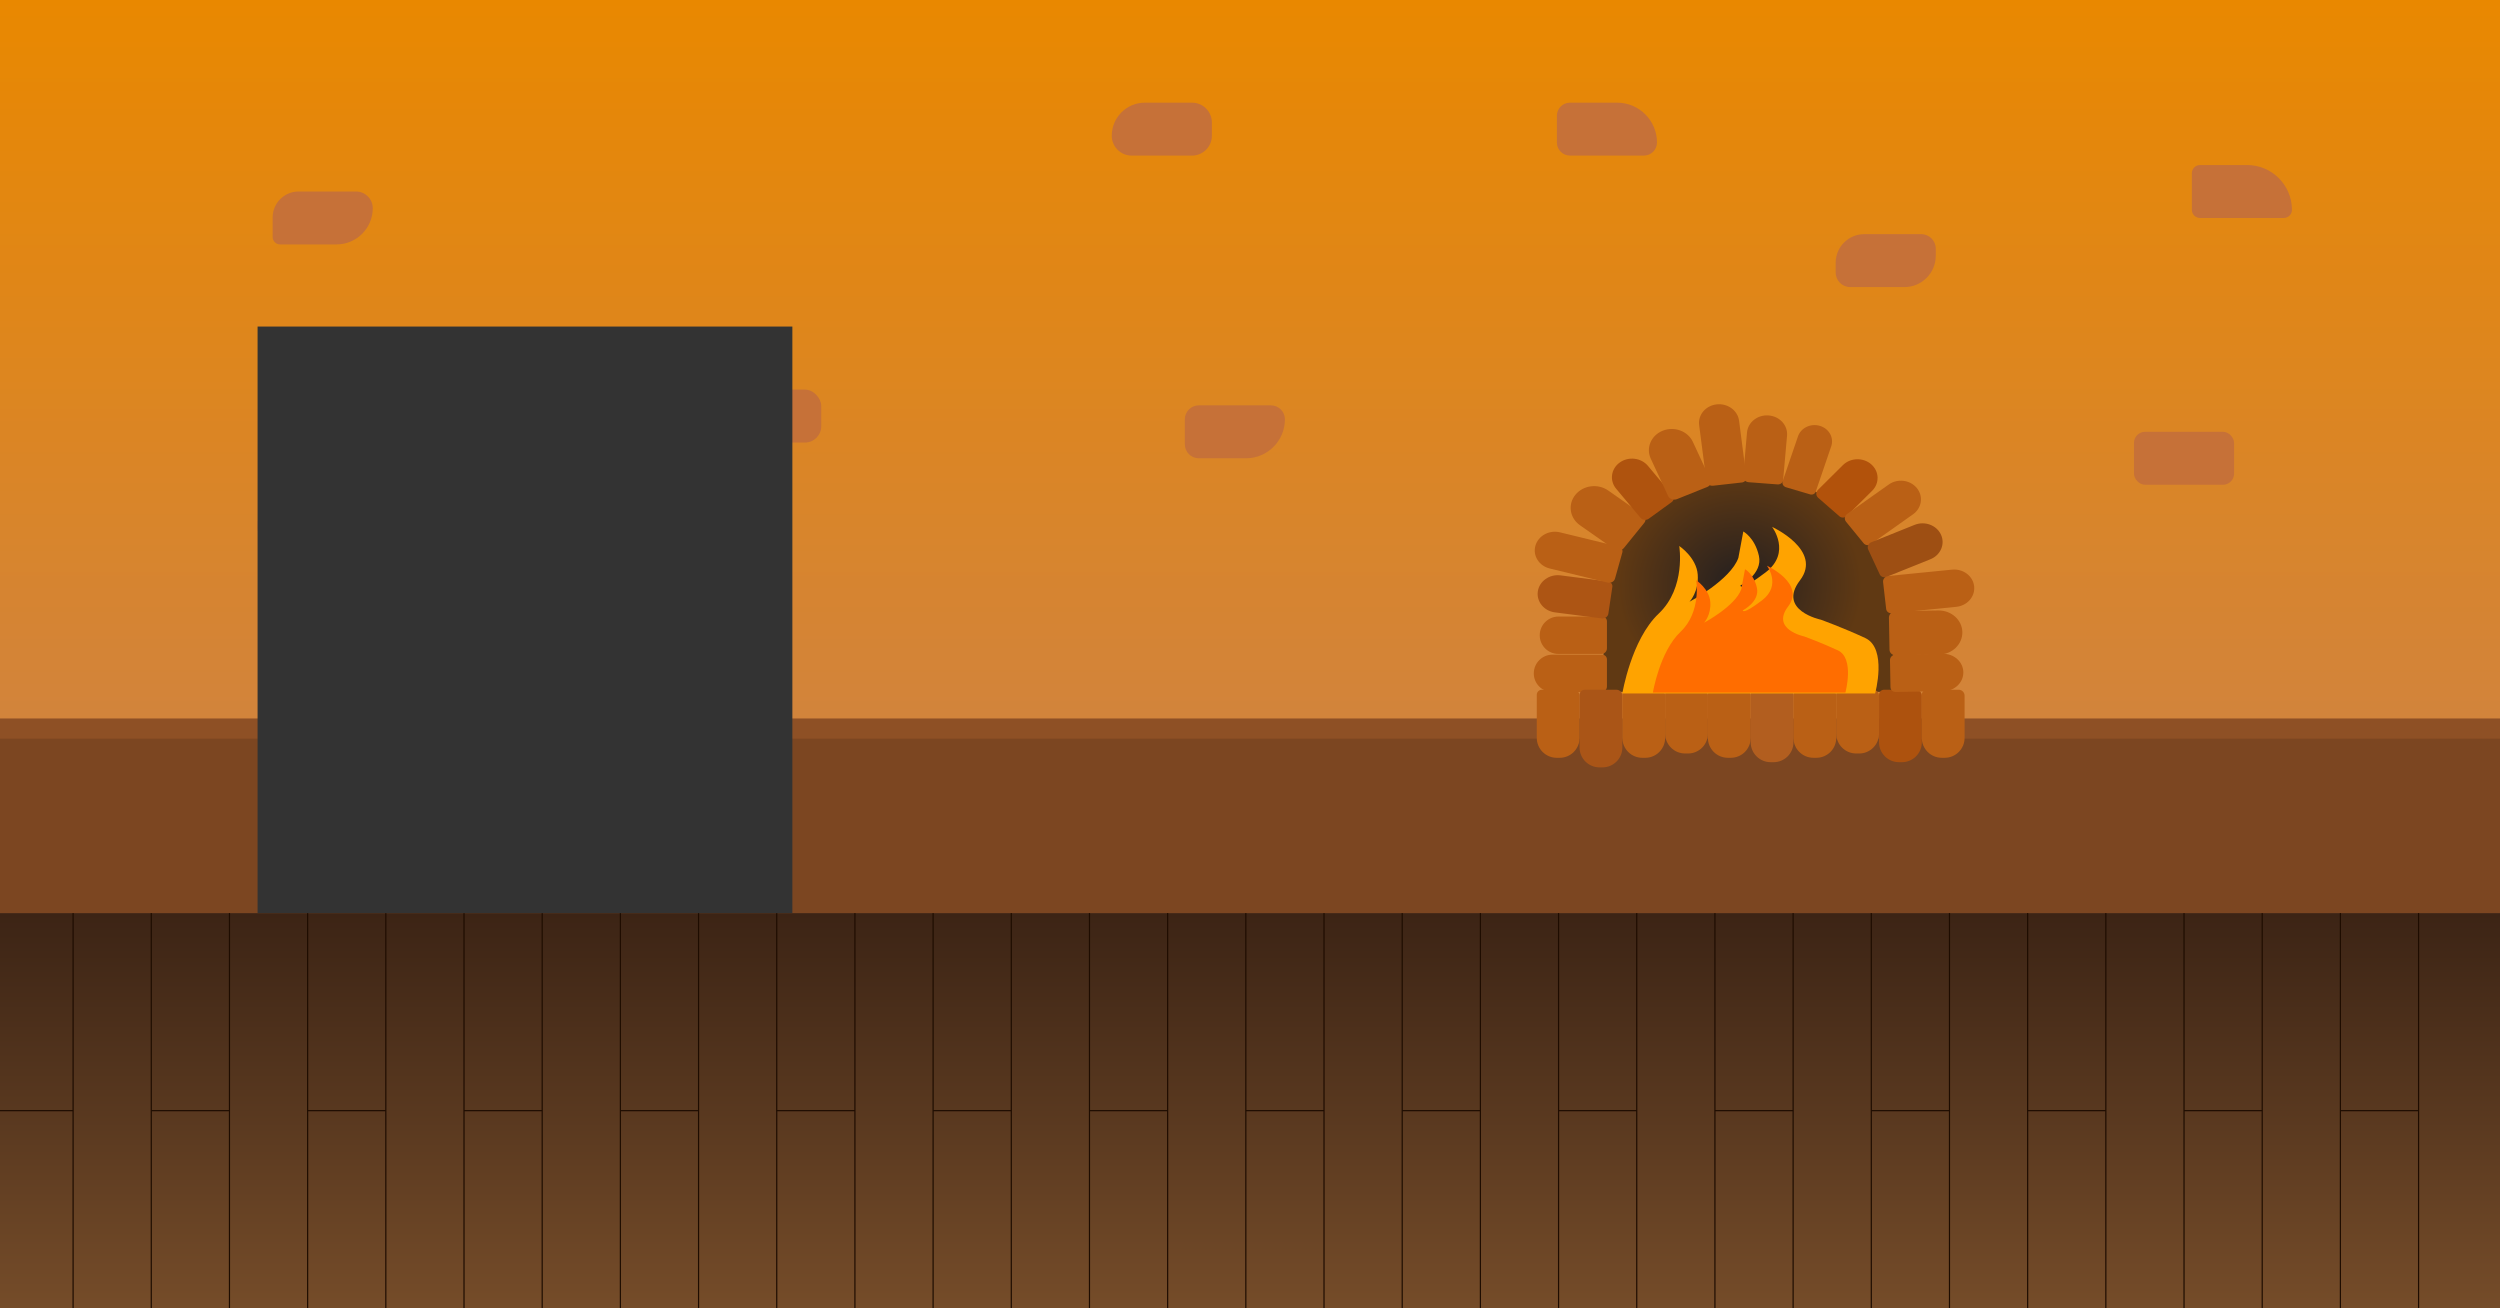 <?xml version="1.0" encoding="UTF-8"?>
<svg id="Layer_2" data-name="Layer 2" xmlns="http://www.w3.org/2000/svg" xmlns:xlink="http://www.w3.org/1999/xlink" viewBox="0 0 2063.82 1080">
  <defs>
    <style>
      .cls-1 {
        fill: #ff6d00;
      }

      .cls-2 {
        fill: #1e0c00;
        stroke: #1e0c00;
        stroke-miterlimit: 10;
      }

      .cls-3 {
        fill: url(#linear-gradient-2);
      }

      .cls-4 {
        fill: #aa5517;
      }

      .cls-5 {
        fill: url(#radial-gradient);
      }

      .cls-6 {
        fill: #c67138;
      }

      .cls-7 {
        fill: url(#linear-gradient);
      }

      .cls-8 {
        fill: #9e4f13;
      }

      .cls-9 {
        fill: #ad520e;
      }

      .cls-10 {
        fill: #b2520b;
      }

      .cls-11 {
        fill: #ffa300;
      }

      .cls-12 {
        fill: #ad5514;
      }

      .cls-13 {
        fill: #ba6015;
      }

      .cls-14 {
        fill: #af530e;
      }

      .cls-15 {
        fill: #b25e1f;
      }

      .cls-16 {
        fill: #7c4621;
      }

      .cls-17 {
        fill: #333;
      }

      .cls-18 {
        fill: #8e5025;
      }
    </style>
    <linearGradient id="linear-gradient" x1="1031.91" y1="0" x2="1031.91" y2="1080" gradientUnits="userSpaceOnUse">
      <stop offset="0" stop-color="#e98800"/>
      <stop offset="1" stop-color="#bf806c"/>
    </linearGradient>
    <radialGradient id="radial-gradient" cx="1486.69" cy="483.34" fx="1486.69" fy="483.34" r="100.32" gradientTransform="translate(-154.59) scale(1.07 1)" gradientUnits="userSpaceOnUse">
      <stop offset="0" stop-color="#231f20"/>
      <stop offset=".94" stop-color="#603913"/>
    </radialGradient>
    <linearGradient id="linear-gradient-2" x1="1031.91" y1="1080" x2="1031.91" y2="753.77" gradientUnits="userSpaceOnUse">
      <stop offset="0" stop-color="#754c29"/>
      <stop offset="1" stop-color="#3c2415"/>
    </linearGradient>
  </defs>
  <g id="Hans_Grietje" data-name="Hans&amp;amp;Grietje">
    <rect class="cls-7" width="2063.82" height="1080"/>
    <rect class="cls-16" y="601.45" width="2063.82" height="152.32"/>
    <rect class="cls-18" y="593.12" width="2063.82" height="16.66"/>
    <path class="cls-5" d="M1435.11,395.5h16.69c61.49,0,111.41,49.92,111.41,111.41v64.26h-239.51v-64.26c0-61.49,49.92-111.41,111.41-111.41Z"/>
    <path class="cls-13" d="M1281.67,540.43h40.97c2.17,0,3.93,1.76,3.93,3.93v22.35c0,2.53-2.06,4.59-4.59,4.59h-40.41c-8.49,0-15.39-6.9-15.39-15.39h0c0-8.54,6.94-15.48,15.48-15.48Z"/>
    <path class="cls-13" d="M1274.7,579.83h35.52c2.31,0,4.19,1.88,4.19,4.19v26.25c0,2.69-2.19,4.88-4.88,4.88h-34.92c-9.04,0-16.38-7.34-16.38-16.38v-2.46c0-9.09,7.38-16.48,16.48-16.48Z" transform="translate(688.82 1883.81) rotate(-90)"/>
    <path class="cls-4" d="M1306.06,583.79h43.43c2.31,0,4.19,1.88,4.19,4.19v26.25c0,2.69-2.19,4.88-4.88,4.88h-42.83c-9.04,0-16.38-7.34-16.38-16.38v-2.46c0-9.09,7.38-16.48,16.48-16.48Z" transform="translate(720.18 1923.08) rotate(-90)"/>
    <path class="cls-13" d="M1345.33,579.83h35.52c2.31,0,4.19,1.88,4.19,4.19v26.25c0,2.69-2.19,4.88-4.88,4.88h-34.92c-9.04,0-16.38-7.34-16.38-16.38v-2.46c0-9.09,7.38-16.48,16.48-16.48Z" transform="translate(759.46 1954.44) rotate(-90)"/>
    <path class="cls-13" d="M1382.43,578.06h31.97c2.31,0,4.19,1.88,4.19,4.19v26.25c0,2.69-2.19,4.88-4.88,4.88h-31.37c-9.04,0-16.38-7.34-16.38-16.38v-2.46c0-9.09,7.38-16.48,16.48-16.48Z" transform="translate(796.55 1987.98) rotate(-90)"/>
    <path class="cls-13" d="M1415.97,579.83h35.52c2.31,0,4.19,1.88,4.19,4.19v26.25c0,2.69-2.19,4.88-4.88,4.88h-34.92c-9.04,0-16.38-7.34-16.38-16.38v-2.46c0-9.09,7.38-16.48,16.48-16.48Z" transform="translate(830.09 2025.07) rotate(-90)"/>
    <path class="cls-15" d="M1449.47,581.65h39.15c2.31,0,4.19,1.88,4.19,4.19v26.25c0,2.69-2.19,4.88-4.88,4.88h-38.55c-9.04,0-16.38-7.34-16.38-16.38v-2.46c0-9.09,7.38-16.48,16.48-16.48Z" transform="translate(863.59 2062.2) rotate(-90)"/>
    <path class="cls-13" d="M1486.6,579.83h35.52c2.31,0,4.19,1.88,4.19,4.19v26.25c0,2.69-2.19,4.88-4.88,4.88h-34.92c-9.04,0-16.38-7.34-16.38-16.38v-2.46c0-9.09,7.38-16.48,16.48-16.48Z" transform="translate(900.72 2095.7) rotate(-90)"/>
    <path class="cls-13" d="M1523.69,578.06h31.97c2.31,0,4.19,1.88,4.19,4.19v26.25c0,2.69-2.19,4.88-4.88,4.88h-31.37c-9.04,0-16.38-7.34-16.38-16.38v-2.46c0-9.09,7.38-16.48,16.48-16.48Z" transform="translate(937.81 2129.25) rotate(-90)"/>
    <path class="cls-9" d="M1555.42,581.65h39.15c2.31,0,4.19,1.88,4.19,4.19v26.25c0,2.69-2.19,4.88-4.88,4.88h-38.55c-9.04,0-16.38-7.34-16.38-16.38v-2.46c0-9.09,7.38-16.48,16.48-16.48Z" transform="translate(969.54 2168.15) rotate(-90)"/>
    <path class="cls-13" d="M1592.55,579.83h35.52c2.31,0,4.19,1.88,4.19,4.19v26.25c0,2.69-2.19,4.88-4.88,4.88h-34.92c-9.04,0-16.38-7.34-16.38-16.38v-2.46c0-9.09,7.38-16.48,16.48-16.48Z" transform="translate(1006.67 2201.65) rotate(-90)"/>
    <path class="cls-13" d="M1286.58,508.97h36.07c2.17,0,3.93,1.76,3.93,3.93v22.35c0,2.53-2.06,4.59-4.59,4.59h-35.51c-8.49,0-15.39-6.9-15.39-15.39h0c0-8.54,6.94-15.48,15.48-15.48Z"/>
    <path class="cls-12" d="M1322.19,510.5l-38.55-4.96c-9.05-1.16-15.37-8.93-14.12-17.35h0c1.26-8.47,9.66-14.38,18.76-13.21l39.15,5.04c2.31.3,3.93,2.28,3.61,4.43l-3.29,22.14c-.37,2.51-2.86,4.26-5.56,3.92Z"/>
    <path class="cls-13" d="M1327.19,480.94l-47.85-11.63c-8.84-2.15-14.13-10.56-11.82-18.78h0c2.32-8.27,11.42-13.23,20.31-11.06l48.44,11.78c2.26.55,3.61,2.7,3.02,4.8l-6.07,21.62c-.69,2.45-3.38,3.92-6.02,3.28Z"/>
    <path class="cls-13" d="M1332.55,453.4l-28.25-19.8c-8.5-5.96-10.2-17.2-3.8-25.1h0c6.44-7.96,18.6-9.55,27.15-3.55l28.81,20.2c2.17,1.52,2.61,4.39.97,6.42l-16.84,20.79c-1.91,2.36-5.51,2.83-8.04,1.05Z"/>
    <path class="cls-14" d="M1354.21,427.39l-20.03-23.92c-5.61-6.7-4.32-16.37,2.88-21.6h0c7.25-5.25,17.71-4.05,23.35,2.7l20.4,24.37c1.43,1.71,1.1,4.18-.74,5.52l-18.95,13.73c-2.15,1.56-5.25,1.2-6.92-.8Z"/>
    <path class="cls-13" d="M1377,409.3l-14.25-30.67c-4.13-8.89.27-19.21,9.83-23.05h0c9.61-3.86,20.77.25,24.93,9.2l14.52,31.26c1.06,2.27-.07,4.91-2.51,5.89l-25.13,10.1c-2.85,1.15-6.16-.07-7.39-2.72Z"/>
    <path class="cls-13" d="M1408.67,396.97l-5.98-46.03c-1.1-8.44,5.37-16.1,14.44-17.12h0c9.12-1.03,17.41,5.02,18.52,13.51l6.05,46.59c.28,2.16-1.37,4.12-3.69,4.38l-23.85,2.68c-2.7.3-5.16-1.49-5.49-4Z"/>
    <path class="cls-13" d="M1439.01,393.11l3.19-36.08c.75-8.47,8.74-14.77,17.84-14.07h0c9.16.7,15.97,8.18,15.22,16.7l-3.24,36.64c-.19,2.16-2.23,3.77-4.56,3.6l-23.94-1.83c-2.71-.21-4.73-2.42-4.51-4.95Z"/>
    <path class="cls-13" d="M1471.64,397.24l12.64-37c2.4-7.04,10.48-10.93,18.05-8.69h0c7.61,2.25,11.82,9.81,9.4,16.89l-12.8,37.47c-.61,1.8-2.68,2.79-4.61,2.22l-19.89-5.88c-2.25-.67-3.5-2.91-2.78-5Z"/>
    <path class="cls-10" d="M1500.73,404.45l20.63-20.47c6.25-6.2,16.72-6.51,23.38-.7h0c6.7,5.85,7.04,15.64.76,21.88l-21.04,20.88c-1.6,1.58-4.27,1.66-5.97.18l-17.52-15.29c-1.99-1.73-2.09-4.64-.22-6.48Z"/>
    <path class="cls-13" d="M1524.88,424.28l34.35-24.31c7.27-5.15,17.65-3.83,23.18,2.93h0c5.56,6.8,4.15,16.52-3.17,21.69l-34.83,24.65c-1.86,1.31-4.51.98-5.92-.75l-14.54-17.79c-1.65-2.02-1.23-4.89.94-6.43Z"/>
    <path class="cls-8" d="M1544.83,447.65l35.72-14.36c8.39-3.37,18.12.22,21.75,8.02h0c3.65,7.85-.24,16.96-8.67,20.35l-36.28,14.58c-2.14.86-4.63-.06-5.56-2.05l-9.53-20.52c-1.08-2.33.07-5.03,2.57-6.03Z"/>
    <path class="cls-13" d="M1558.91,475.48l52.59-5.23c9.08-.9,17.23,5.21,18.21,13.67h0c.98,8.5-5.64,16.13-14.78,17.04l-53.19,5.29c-2.32.23-4.4-1.33-4.65-3.49l-2.55-22.22c-.29-2.52,1.67-4.78,4.38-5.05Z"/>
    <path class="cls-13" d="M1565.09,504.51l35.03-.55c10.78-.17,19.67,7.83,19.85,17.86h0c.18,10.09-8.46,18.41-19.31,18.58l-35.75.56c-2.76.04-5.03-2-5.07-4.56l-.48-26.38c-.05-2.99,2.51-5.46,5.72-5.51Z"/>
    <path class="cls-13" d="M1565.07,540.35l38.91-.61c9.13-.14,16.66,6.63,16.82,15.13h0c.15,8.55-7.17,15.6-16.36,15.74l-39.51.62c-2.33.04-4.26-1.69-4.3-3.87l-.4-22.35c-.05-2.53,2.12-4.62,4.85-4.66Z"/>
    <rect class="cls-3" y="753.77" width="2063.82" height="326.23"/>
    <line class="cls-2" x1="60.34" y1="1080" x2="60.34" y2="753.77"/>
    <line class="cls-2" x1="124.88" y1="1080" x2="124.88" y2="753.77"/>
    <line class="cls-2" x1="189.43" y1="1080" x2="189.43" y2="753.77"/>
    <line class="cls-2" x1="253.97" y1="1080" x2="253.97" y2="753.77"/>
    <line class="cls-2" x1="318.51" y1="1080" x2="318.51" y2="753.77"/>
    <line class="cls-2" x1="383.05" y1="1080" x2="383.05" y2="753.77"/>
    <line class="cls-2" x1="447.59" y1="1080" x2="447.59" y2="753.77"/>
    <line class="cls-2" x1="512.14" y1="1080" x2="512.14" y2="753.77"/>
    <line class="cls-2" x1="576.68" y1="1080" x2="576.68" y2="753.77"/>
    <line class="cls-2" x1="641.22" y1="1080" x2="641.22" y2="753.77"/>
    <line class="cls-2" x1="705.76" y1="1080" x2="705.76" y2="753.77"/>
    <line class="cls-2" x1="770.3" y1="1080" x2="770.3" y2="753.77"/>
    <line class="cls-2" x1="834.85" y1="1080" x2="834.85" y2="753.77"/>
    <line class="cls-2" x1="899.39" y1="1080" x2="899.39" y2="753.77"/>
    <line class="cls-2" x1="963.93" y1="1080" x2="963.93" y2="753.77"/>
    <line class="cls-2" x1="1028.47" y1="1080" x2="1028.47" y2="753.77"/>
    <line class="cls-2" x1="1093.01" y1="1080" x2="1093.01" y2="753.77"/>
    <line class="cls-2" x1="1157.56" y1="1080" x2="1157.56" y2="753.77"/>
    <line class="cls-2" x1="1222.1" y1="1080" x2="1222.1" y2="753.77"/>
    <line class="cls-2" x1="1286.64" y1="1080" x2="1286.64" y2="753.77"/>
    <line class="cls-2" x1="1351.18" y1="1080" x2="1351.18" y2="753.77"/>
    <line class="cls-2" x1="1415.72" y1="1080" x2="1415.72" y2="753.77"/>
    <line class="cls-2" x1="1480.27" y1="1080" x2="1480.27" y2="753.77"/>
    <line class="cls-2" x1="1544.81" y1="1080" x2="1544.81" y2="753.77"/>
    <line class="cls-2" x1="1609.35" y1="1080" x2="1609.35" y2="753.77"/>
    <line class="cls-2" x1="1673.89" y1="1080" x2="1673.89" y2="753.77"/>
    <line class="cls-2" x1="1738.43" y1="1080" x2="1738.43" y2="753.77"/>
    <line class="cls-2" x1="1802.98" y1="1080" x2="1802.98" y2="753.77"/>
    <line class="cls-2" x1="1867.52" y1="1080" x2="1867.52" y2="753.77"/>
    <line class="cls-2" x1="1932.06" y1="1080" x2="1932.06" y2="753.77"/>
    <line class="cls-2" x1="1996.6" y1="1080" x2="1996.6" y2="753.77"/>
    <line class="cls-2" y1="916.88" x2="60.34" y2="916.88"/>
    <line class="cls-2" x1="124.88" y1="916.88" x2="189.43" y2="916.88"/>
    <line class="cls-2" x1="253.97" y1="916.88" x2="318.51" y2="916.88"/>
    <line class="cls-2" x1="383.05" y1="916.88" x2="447.59" y2="916.88"/>
    <line class="cls-2" x1="512.14" y1="916.88" x2="576.68" y2="916.88"/>
    <line class="cls-2" x1="641.22" y1="916.88" x2="705.76" y2="916.88"/>
    <line class="cls-2" x1="770.3" y1="916.88" x2="834.85" y2="916.88"/>
    <line class="cls-2" x1="899.39" y1="916.88" x2="963.93" y2="916.88"/>
    <line class="cls-2" x1="1028.47" y1="916.88" x2="1093.01" y2="916.88"/>
    <line class="cls-2" x1="1157.56" y1="916.88" x2="1222.1" y2="916.88"/>
    <line class="cls-2" x1="1286.64" y1="916.88" x2="1351.18" y2="916.88"/>
    <line class="cls-2" x1="1415.72" y1="916.88" x2="1480.27" y2="916.88"/>
    <line class="cls-2" x1="1544.81" y1="916.88" x2="1609.35" y2="916.88"/>
    <line class="cls-2" x1="1673.89" y1="916.88" x2="1738.43" y2="916.88"/>
    <line class="cls-2" x1="1802.98" y1="916.88" x2="1867.52" y2="916.88"/>
    <line class="cls-2" x1="1932.06" y1="916.88" x2="1996.6" y2="916.88"/>
    <path class="cls-6" d="M246.49,158.09h47.44c7.61,0,13.79,6.18,13.79,13.79h0c0,16.51-13.4,29.91-29.91,29.91h-46.6c-3.39,0-6.14-2.75-6.14-6.14v-16.15c0-11.82,9.59-21.41,21.41-21.41Z"/>
    <path class="cls-6" d="M945.11,84.75h38.94c9.05,0,16.39,7.34,16.39,16.39v10.92c0,9.05-7.34,16.39-16.39,16.39h-49.87c-9.05,0-16.39-7.34-16.39-16.39h0c0-15.07,12.24-27.31,27.31-27.31Z"/>
    <rect class="cls-6" x="595.32" y="321.64" width="82.65" height="43.7" rx="13.45" ry="13.45"/>
    <path class="cls-6" d="M1538.96,193.3h47.06c6.63,0,12.02,5.39,12.02,12.02v5.8c0,14.29-11.6,25.88-25.88,25.88h-44.74c-6.63,0-12.02-5.39-12.02-12.02v-8.11c0-13.01,10.56-23.57,23.57-23.57Z"/>
    <rect class="cls-6" x="1761.65" y="356.47" width="82.65" height="43.7" rx="9.14" ry="9.14"/>
    <path class="cls-6" d="M1816.15,136.24h38.94c20.41,0,36.98,16.57,36.98,36.98h0c0,3.71-3.01,6.72-6.72,6.72h-69.2c-3.71,0-6.72-3.01-6.72-6.72v-30.26c0-3.71,3.01-6.72,6.72-6.72Z"/>
    <path class="cls-6" d="M1296.07,84.75h38.94c18.15,0,32.89,14.74,32.89,32.89h0c0,5.97-4.84,10.81-10.81,10.81h-61.03c-5.97,0-10.81-4.84-10.81-10.81v-22.08c0-5.97,4.84-10.81,10.81-10.81Z"/>
    <path class="cls-6" d="M989.67,334.62h59.5c6.39,0,11.57,5.19,11.57,11.57h0c0,17.73-14.4,32.13-32.13,32.13h-38.94c-6.39,0-11.57-5.19-11.57-11.57v-20.56c0-6.39,5.19-11.57,11.57-11.57Z"/>
    <path class="cls-6" d="M242.61,403.5h29.59c12.75,0,23.09,10.35,23.09,23.09v9.76c0,5.99-4.86,10.85-10.85,10.85h-60.95c-5.99,0-10.85-4.86-10.85-10.85v-2.89c0-16.54,13.43-29.96,29.96-29.96Z"/>
    <rect class="cls-17" x="212.64" y="269.58" width="441.48" height="484.19"/>
    <g id="Vuur">
      <path class="cls-11" d="M1435.08,460.49c-6.44,18.29-40.34,36.27-40.34,36.27,0,0,7.8-8.2,6.78-22.39-1.02-14.19-15.26-23.65-15.26-23.65,0,0,5.76,34.38-16.95,55.82-22.71,21.45-30.02,65.93-30.02,65.93h208.68s10.17-37.23-8.14-45.75c-18.31-8.52-36.61-15.13-36.61-15.13,0,0-36.27-7.58-17.29-32.49,18.98-24.92-23.04-44.15-23.04-44.15,0,0,16.25,21.13-5.28,37.53-21.52,16.4-20.85,10.87-20.85,10.87,0,0,18.65-9.47,15.26-24.52-3.39-15.05-12.88-20.09-12.88-20.09l-4.07,21.76Z"/>
      <path class="cls-1" d="M1437.46,486.45c-4.91,13.93-30.72,27.62-30.72,27.62,0,0,5.94-6.24,5.16-17.05-.77-10.81-11.62-18.01-11.62-18.01,0,0,4.39,26.18-12.91,42.51-17.3,16.33-22.86,50.21-22.86,50.21h158.91s7.74-28.35-6.2-34.84c-13.94-6.48-27.88-11.52-27.88-11.52,0,0-27.62-5.77-13.17-24.74,14.46-18.97-17.54-33.62-17.54-33.62,0,0,12.37,16.09-4.02,28.58-16.39,12.49-15.87,8.27-15.87,8.27,0,0,14.2-7.21,11.62-18.67-2.58-11.46-9.81-15.3-9.81-15.3l-3.1,16.57Z"/>
    </g>
  </g>
</svg>